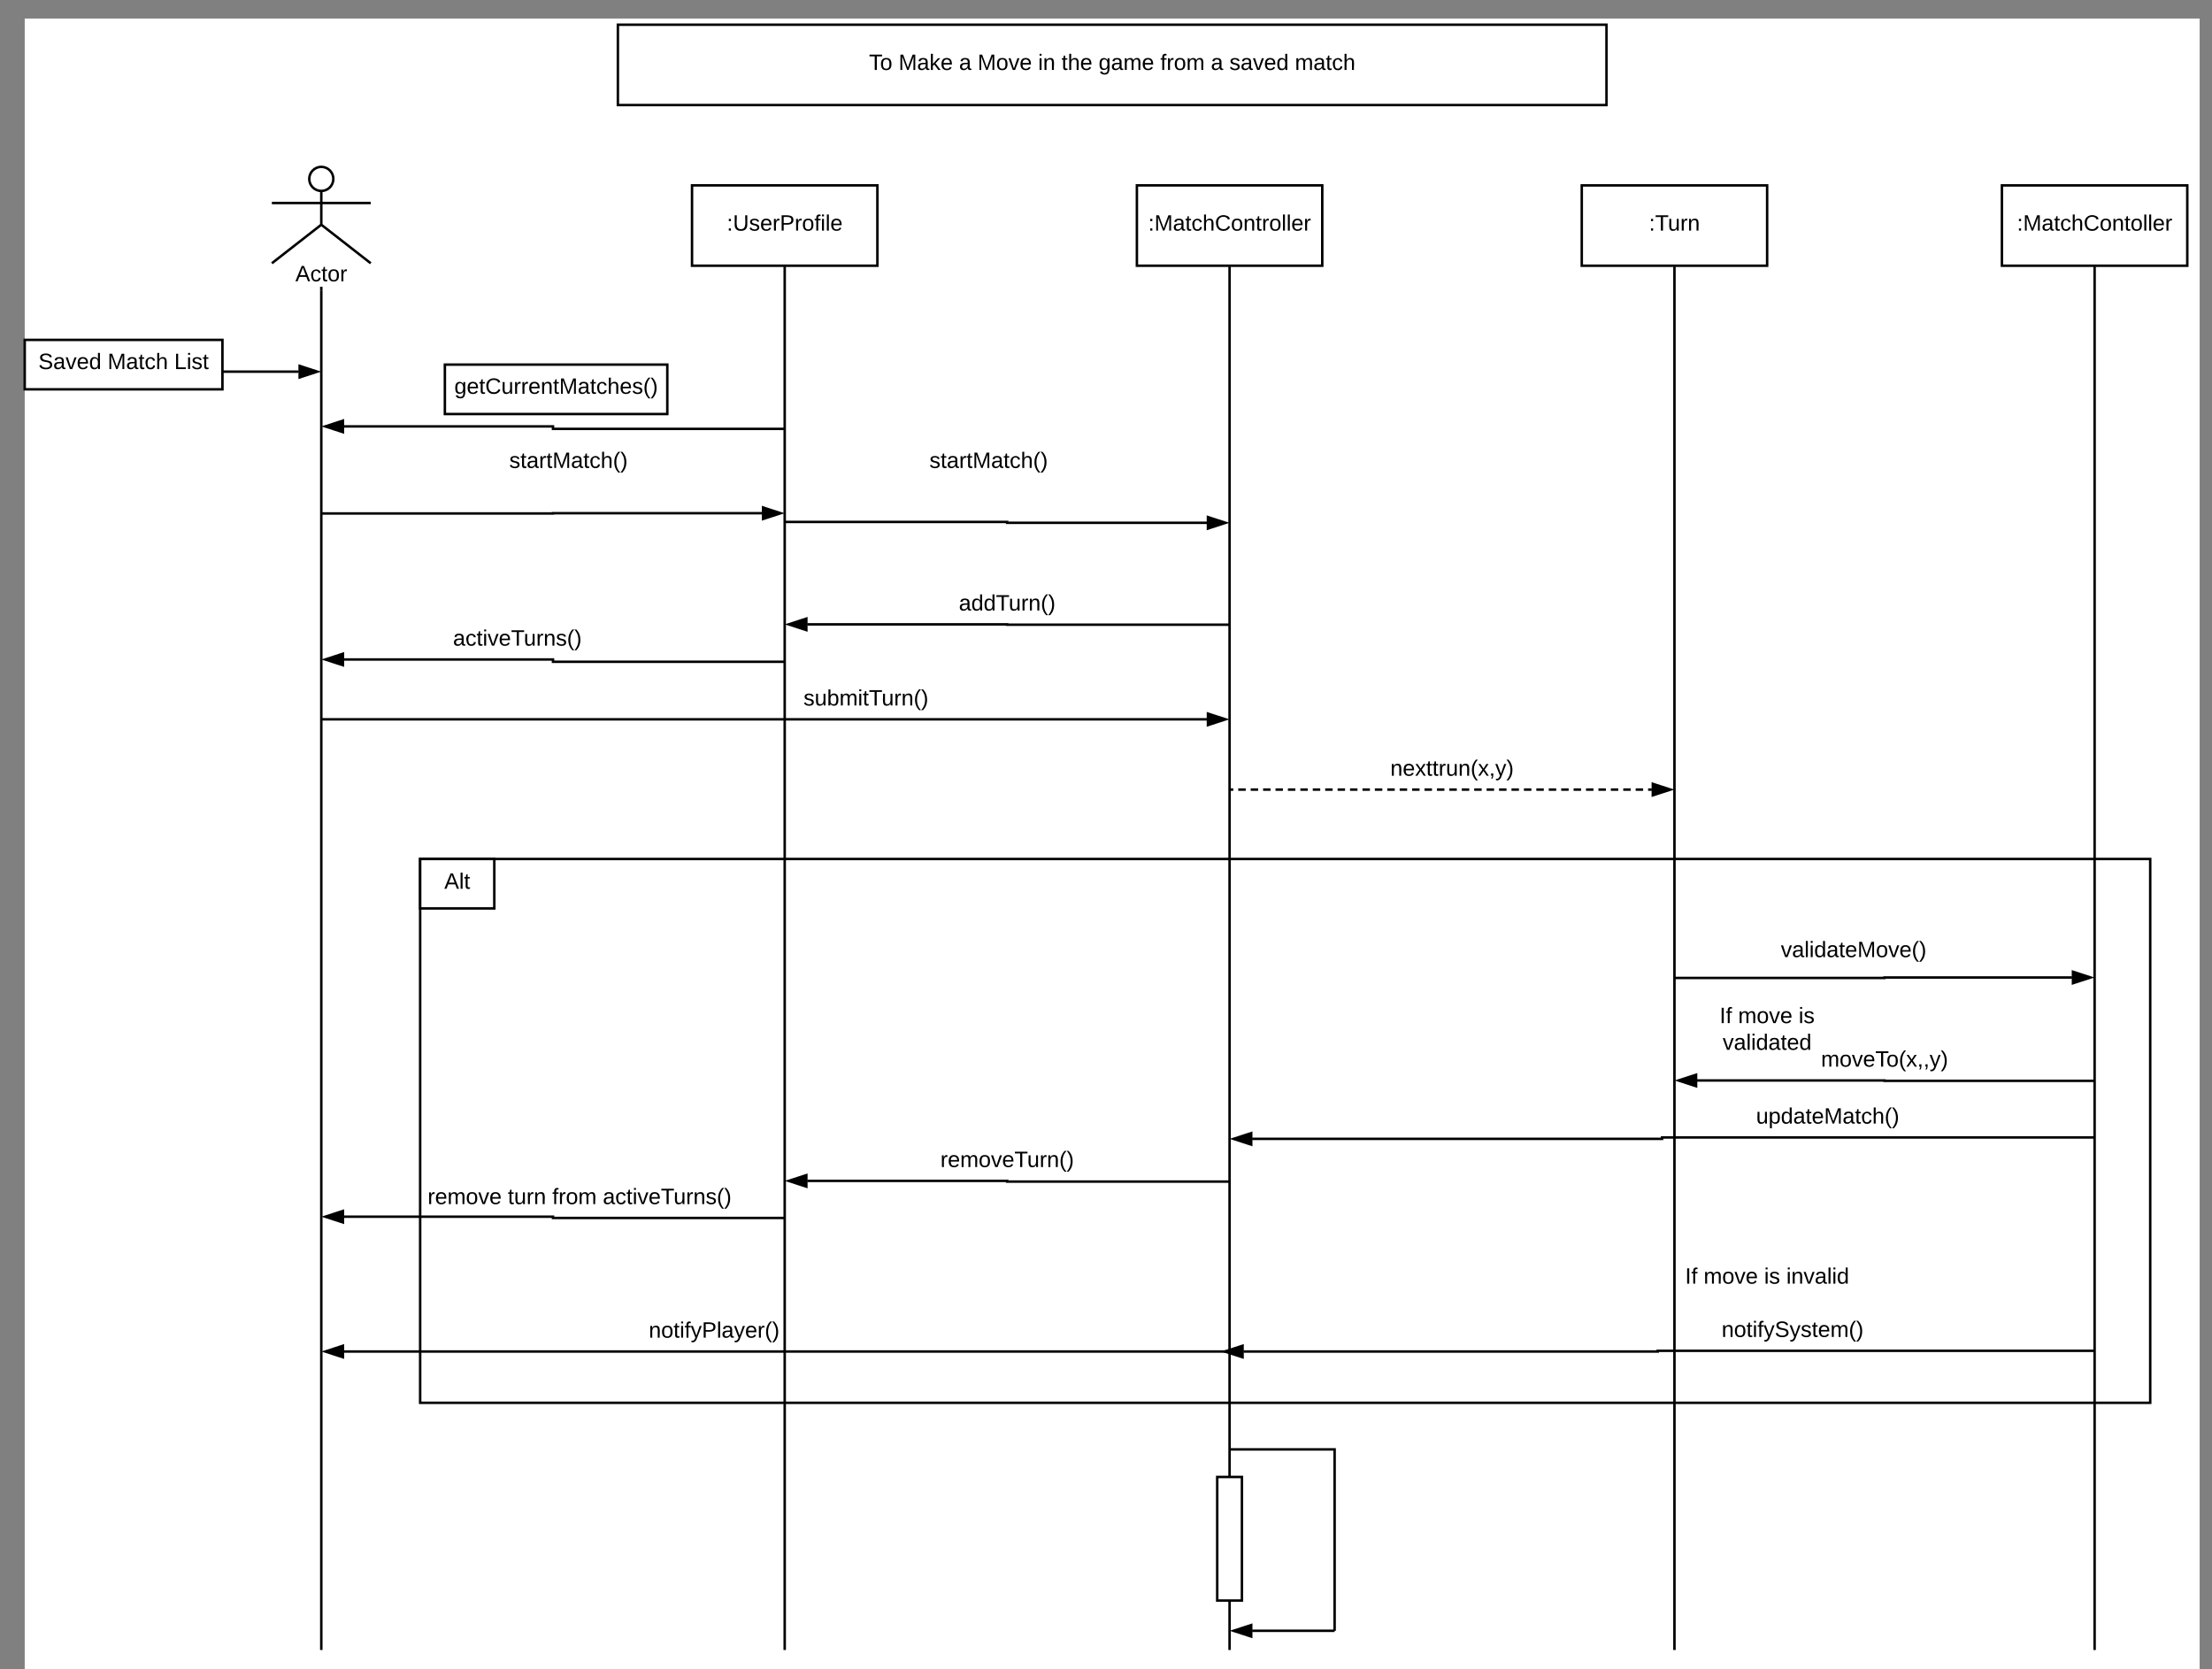 <svg xmlns="http://www.w3.org/2000/svg" xmlns:xlink="http://www.w3.org/1999/xlink" xmlns:lucid="lucid" width="1790" height="1350.46"><rect width="100%" height="100%" fill="#808080" stroke="none"/><g transform="translate(20 15)" lucid:page-tab-id="0_0"><path d="M0 0h1760v1360H0z" fill="#fff"/><path d="M320 680h1400v440H320z" stroke="#000" stroke-width="2" fill="#fff"/><path d="M660 330h240v60H660z" fill="none"/><use xlink:href="#a" transform="matrix(1,0,0,1,660,330) translate(72.1 33.6)"/><path d="M249.75 129.75c0 5.38-4.37 9.75-9.75 9.75s-9.75-4.37-9.75-9.75S234.62 120 240 120s9.75 4.37 9.75 9.75z" stroke="#000" stroke-width="2" fill="#fff"/><path d="M200 120h80v78h-80z" fill="none"/><path d="M240 139.5v27.3l40 31.2m-40-31.2L200 198m0-48.75h80" stroke="#000" stroke-width="2" fill="none"/><use xlink:href="#b" transform="matrix(1,0,0,1,120,198) translate(99.025 14.6)"/><path d="M540 135h150v65H540z" stroke="#000" stroke-width="2" fill="#fff"/><use xlink:href="#c" transform="matrix(1,0,0,1,545,140) translate(23.125 31.6)"/><path d="M900 135h150v65H900z" stroke="#000" stroke-width="2" fill="#fff"/><use xlink:href="#d" transform="matrix(1,0,0,1,905,140) translate(4.15 31.6)"/><path d="M1260 135h150v65h-150z" stroke="#000" stroke-width="2" fill="#fff"/><use xlink:href="#e" transform="matrix(1,0,0,1,1265,140) translate(49.375 31.6)"/><path d="M480 5h800v65H480z" stroke="#000" stroke-width="2" fill="#fff"/><use xlink:href="#f" transform="matrix(1,0,0,1,485,10) translate(198.2 31.6)"/><use xlink:href="#g" transform="matrix(1,0,0,1,485,10) translate(222.15 31.6)"/><use xlink:href="#h" transform="matrix(1,0,0,1,485,10) translate(271.1 31.6)"/><use xlink:href="#i" transform="matrix(1,0,0,1,485,10) translate(286.1 31.6)"/><use xlink:href="#j" transform="matrix(1,0,0,1,485,10) translate(335.05 31.6)"/><use xlink:href="#k" transform="matrix(1,0,0,1,485,10) translate(354 31.6)"/><use xlink:href="#l" transform="matrix(1,0,0,1,485,10) translate(384 31.6)"/><use xlink:href="#m" transform="matrix(1,0,0,1,485,10) translate(433.95 31.6)"/><use xlink:href="#h" transform="matrix(1,0,0,1,485,10) translate(474.85 31.6)"/><use xlink:href="#n" transform="matrix(1,0,0,1,485,10) translate(489.85 31.6)"/><use xlink:href="#o" transform="matrix(1,0,0,1,485,10) translate(542.85 31.6)"/><path d="M240 220v1100" stroke="#000" stroke-width="2" fill="none"/><path d="M241 220h-2v-3h2z"/><path d="M615 201v1119" stroke="#000" stroke-width="2" fill="none"/><path d="M616 201h-2v-1h2z"/><path d="M975 201v1119" stroke="#000" stroke-width="2" fill="none"/><path d="M976 201h-2v-1h2z"/><path d="M1335 201v1119" stroke="#000" stroke-width="2" fill="none"/><path d="M1336 201h-2v-1h2z"/><path d="M161 285.7h60.76" stroke="#000" stroke-width="2" fill="none"/><path d="M161 286.7h-1v-2h1z"/><path d="M236.76 285.7l-14.26 4.63v-9.27z" stroke="#000" stroke-width="2"/><path d="M0 260h160v40H0z" stroke="#000" stroke-width="2" fill="#fff"/><use xlink:href="#p" transform="matrix(1,0,0,1,5,265) translate(6.05 18.6)"/><use xlink:href="#q" transform="matrix(1,0,0,1,5,265) translate(62.05 18.6)"/><use xlink:href="#r" transform="matrix(1,0,0,1,5,265) translate(116 18.6)"/><path d="M1600 135h150v65h-150z" stroke="#000" stroke-width="2" fill="#fff"/><use xlink:href="#s" transform="matrix(1,0,0,1,1605,140) translate(7.125 31.6)"/><path d="M1675 201v1119" stroke="#000" stroke-width="2" fill="none"/><path d="M1676 201h-2v-1h2z"/><path d="M340 280h180v40H340z" stroke="#000" stroke-width="2" fill="#fff"/><use xlink:href="#t" transform="matrix(1,0,0,1,345,285) translate(2.65 18.6)"/><path d="M258.24 330H427.5v2H615" stroke="#000" stroke-width="2" fill="none"/><path d="M243.24 330l14.26-4.64v9.28z" stroke="#000" stroke-width="2"/><path d="M615 407.3h180v.7h161.76" stroke="#000" stroke-width="2" fill="none"/><path d="M971.76 408l-14.26 4.64v-9.27z" stroke="#000" stroke-width="2"/><path d="M240 400.44h187.5v-.2h169.26" stroke="#000" stroke-width="2" fill="none"/><path d="M611.76 400.25l-14.26 4.64v-9.28z" stroke="#000" stroke-width="2"/><path d="M320 330h240v60H320z" fill="none"/><use xlink:href="#a" transform="matrix(1,0,0,1,320,330) translate(72.1 33.6)"/><path d="M633.24 490.17H795v.27h180" stroke="#000" stroke-width="2" fill="none"/><path d="M618.24 490.17l14.26-4.64v9.27z" stroke="#000" stroke-width="2"/><use xlink:href="#u" transform="matrix(1,0,0,1,755.934,464.568) translate(0 14.4)"/><path d="M258.24 518.58H427.5v1.86H615" stroke="#000" stroke-width="2" fill="none"/><path d="M243.24 518.58l14.26-4.64v9.27z" stroke="#000" stroke-width="2"/><use xlink:href="#v" transform="matrix(1,0,0,1,346.593,492.976) translate(0 14.4)"/><path d="M240 567h716.76" stroke="#000" stroke-width="2" fill="none"/><path d="M971.76 567l-14.26 4.65v-9.27z" stroke="#000" stroke-width="2"/><use xlink:href="#w" transform="matrix(1,0,0,1,630.208,541.414) translate(0 14.4)"/><path d="M975 623.85h341.76" fill="none"/><path d="M975 623.85h3.02m4.02 0h6.03m4.02 0h6.02m4.02 0h6.03m4.02 0h6.02m4.02 0h6.03m4.03 0h6.03m4.02 0h6.03m4.02 0h6.03m4.02 0h6.03m4.02 0h6.03m4.03 0h6.03m4 0h6.04m4.02 0h6.03m4 0h6.04m4.02 0h6.03m4 0h6.05m4.02 0h6.03m4.02 0h6.03m4.02 0h6.03m4.02 0h6.03m4.02 0h6.04m4.03 0h6.03m4.02 0h6.03m4.03 0h6.03m4.02 0h6.03m4.03 0h6.03m4.03 0h6.02m4.02 0h6.03m4.02 0h6.02m4.02 0h6.03m4.02 0h6.02m4.02 0h6.04m4.02 0h6.03m4.02 0h3" stroke="#000" stroke-width="2" fill="none"/><path d="M1331.76 623.85l-14.26 4.63v-9.27z" stroke="#000" stroke-width="2"/><use xlink:href="#x" transform="matrix(1,0,0,1,1105.075,598.245) translate(0 14.4)"/><path d="M320 680h60v40h-60z" stroke="#000" stroke-width="2" fill="#fff"/><use xlink:href="#y" transform="matrix(1,0,0,1,325,685) translate(14.525 19.1)"/><path d="M1335 776.25h170v-.37h151.76" stroke="#000" stroke-width="2" fill="none"/><path d="M1671.76 775.88l-14.26 4.63v-9.26z" stroke="#000" stroke-width="2"/><path d="M1360 740h240v20h-240z" stroke="#000" stroke-opacity="0" stroke-width="2" fill="#fff" fill-opacity="0"/><use xlink:href="#z" transform="matrix(1,0,0,1,1365,745) translate(56.125 14.4)"/><path d="M1353.24 859.2H1505v.3h170" stroke="#000" stroke-width="2" fill="none"/><path d="M1338.24 859.2l14.26-4.63v9.27z" stroke="#000" stroke-width="2"/><use xlink:href="#A" transform="matrix(1,0,0,1,1453.608,833.605) translate(0 14.4)"/><path d="M1340 790h140v60h-140z" stroke="#000" stroke-opacity="0" stroke-width="2" fill="#fff" fill-opacity="0"/><use xlink:href="#B" transform="matrix(1,0,0,1,1345,795) translate(26.55 17.8)"/><use xlink:href="#C" transform="matrix(1,0,0,1,1345,795) translate(41.55 17.8)"/><use xlink:href="#D" transform="matrix(1,0,0,1,1345,795) translate(90.5 17.8)"/><use xlink:href="#E" transform="matrix(1,0,0,1,1345,795) translate(29.05 39.4)"/><path d="M993.24 906.44H1325v-1.14h350" stroke="#000" stroke-width="2" fill="none"/><path d="M978.24 906.44l14.26-4.63v9.28z" stroke="#000" stroke-width="2"/><use xlink:href="#F" transform="matrix(1,0,0,1,1401.059,879.697) translate(0 14.4)"/><path d="M258.24 1078.5H981.8" stroke="#000" stroke-width="2" fill="none"/><path d="M243.24 1078.5l14.26-4.65v9.28z" stroke="#000" stroke-width="2"/><use xlink:href="#G" transform="matrix(1,0,0,1,504.99,1052.89) translate(0 14.4)"/><path d="M633.24 940.44H795v.57h180" stroke="#000" stroke-width="2" fill="none"/><path d="M618.24 940.44l14.26-4.63v9.28z" stroke="#000" stroke-width="2"/><g><use xlink:href="#H" transform="matrix(1,0,0,1,740.989,914.846) translate(0 14.4)"/></g><path d="M258.24 969.42H427.5v1.02H615" stroke="#000" stroke-width="2" fill="none"/><path d="M243.24 969.42l14.26-4.63v9.26z" stroke="#000" stroke-width="2"/><g><use xlink:href="#I" transform="matrix(1,0,0,1,326.065,944.827) translate(0 14.4)"/><use xlink:href="#J" transform="matrix(1,0,0,1,326.065,944.827) translate(64.9 14.4)"/><use xlink:href="#m" transform="matrix(1,0,0,1,326.065,944.827) translate(100.85 14.4)"/><use xlink:href="#K" transform="matrix(1,0,0,1,326.065,944.827) translate(141.75 14.4)"/></g><path d="M986.22 1078.5h335.27v-.58H1675" stroke="#000" stroke-width="2" fill="none"/><path d="M971.22 1078.5l14.27-4.65v9.28z" stroke="#000" stroke-width="2"/><g><use xlink:href="#L" transform="matrix(1,0,0,1,1373.166,1052.316) translate(0 14.4)"/></g><path d="M1320 1000h180v40h-180z" stroke="#000" stroke-opacity="0" stroke-width="2" fill="#fff" fill-opacity="0"/><g><use xlink:href="#B" transform="matrix(1,0,0,1,1325,1005) translate(18.625 18.6)"/><use xlink:href="#C" transform="matrix(1,0,0,1,1325,1005) translate(33.625 18.6)"/><use xlink:href="#M" transform="matrix(1,0,0,1,1325,1005) translate(82.575 18.6)"/><use xlink:href="#N" transform="matrix(1,0,0,1,1325,1005) translate(100.525 18.6)"/></g><path d="M965 1180h20v100h-20z" stroke="#000" stroke-width="2" fill="#fff"/><path d="M993.24 1304.46H1060" stroke="#000" stroke-width="2" fill="none"/><path d="M978.24 1304.46l14.26-4.63v9.27z" stroke="#000" stroke-width="2"/><path d="M975 1157.7h85v146.76" stroke="#000" stroke-width="2" fill="none"/><defs><path d="M135-143c-3-34-86-38-87 0 15 53 115 12 119 90S17 21 10-45l28-5c4 36 97 45 98 0-10-56-113-15-118-90-4-57 82-63 122-42 12 7 21 19 24 35" id="O"/><path d="M59-47c-2 24 18 29 38 22v24C64 9 27 4 27-40v-127H5v-23h24l9-43h21v43h35v23H59v120" id="P"/><path d="M141-36C126-15 110 5 73 4 37 3 15-17 15-53c-1-64 63-63 125-63 3-35-9-54-41-54-24 1-41 7-42 31l-33-3c5-37 33-52 76-52 45 0 72 20 72 64v82c-1 20 7 32 28 27v20c-31 9-61-2-59-35zM48-53c0 20 12 33 32 33 41-3 63-29 60-74-43 2-92-5-92 41" id="Q"/><path d="M114-163C36-179 61-72 57 0H25l-1-190h30c1 12-1 29 2 39 6-27 23-49 58-41v29" id="R"/><path d="M240 0l2-218c-23 76-54 145-80 218h-23L58-218 59 0H30v-248h44l77 211c21-75 51-140 76-211h43V0h-30" id="S"/><path d="M96-169c-40 0-48 33-48 73s9 75 48 75c24 0 41-14 43-38l32 2c-6 37-31 61-74 61-59 0-76-41-82-99-10-93 101-131 147-64 4 7 5 14 7 22l-32 3c-4-21-16-35-41-35" id="T"/><path d="M106-169C34-169 62-67 57 0H25v-261h32l-1 103c12-21 28-36 61-36 89 0 53 116 60 194h-32v-121c2-32-8-49-39-48" id="U"/><path d="M87 75C49 33 22-17 22-94c0-76 28-126 65-167h31c-38 41-64 92-64 168S80 34 118 75H87" id="V"/><path d="M33-261c38 41 65 92 65 168S71 34 33 75H2C39 34 66-17 66-93S39-220 2-261h31" id="W"/><g id="a"><use transform="matrix(0.05,0,0,0.05,0,0)" xlink:href="#O"/><use transform="matrix(0.05,0,0,0.05,9,0)" xlink:href="#P"/><use transform="matrix(0.05,0,0,0.05,14,0)" xlink:href="#Q"/><use transform="matrix(0.05,0,0,0.05,24,0)" xlink:href="#R"/><use transform="matrix(0.05,0,0,0.05,29.95,0)" xlink:href="#P"/><use transform="matrix(0.05,0,0,0.05,34.95,0)" xlink:href="#S"/><use transform="matrix(0.05,0,0,0.05,49.9,0)" xlink:href="#Q"/><use transform="matrix(0.05,0,0,0.05,59.9,0)" xlink:href="#P"/><use transform="matrix(0.05,0,0,0.05,64.9,0)" xlink:href="#T"/><use transform="matrix(0.05,0,0,0.05,73.9,0)" xlink:href="#U"/><use transform="matrix(0.05,0,0,0.05,83.9,0)" xlink:href="#V"/><use transform="matrix(0.05,0,0,0.05,89.85,0)" xlink:href="#W"/></g><path d="M205 0l-28-72H64L36 0H1l101-248h38L239 0h-34zm-38-99l-47-123c-12 45-31 82-46 123h93" id="X"/><path d="M100-194c62-1 85 37 85 99 1 63-27 99-86 99S16-35 15-95c0-66 28-99 85-99zM99-20c44 1 53-31 53-75 0-43-8-75-51-75s-53 32-53 75 10 74 51 75" id="Y"/><g id="b"><use transform="matrix(0.05,0,0,0.05,0,0)" xlink:href="#X"/><use transform="matrix(0.05,0,0,0.05,12,0)" xlink:href="#T"/><use transform="matrix(0.05,0,0,0.05,21,0)" xlink:href="#P"/><use transform="matrix(0.05,0,0,0.05,26,0)" xlink:href="#Y"/><use transform="matrix(0.05,0,0,0.05,36,0)" xlink:href="#R"/></g><path d="M33-154v-36h34v36H33zM33 0v-36h34V0H33" id="Z"/><path d="M232-93c-1 65-40 97-104 97C67 4 28-28 28-90v-158h33c8 89-33 224 67 224 102 0 64-133 71-224h33v155" id="aa"/><path d="M100-194c63 0 86 42 84 106H49c0 40 14 67 53 68 26 1 43-12 49-29l28 8c-11 28-37 45-77 45C44 4 14-33 15-96c1-61 26-98 85-98zm52 81c6-60-76-77-97-28-3 7-6 17-6 28h103" id="ab"/><path d="M30-248c87 1 191-15 191 75 0 78-77 80-158 76V0H30v-248zm33 125c57 0 124 11 124-50 0-59-68-47-124-48v98" id="ac"/><path d="M101-234c-31-9-42 10-38 44h38v23H63V0H32v-167H5v-23h27c-7-52 17-82 69-68v24" id="ad"/><path d="M24-231v-30h32v30H24zM24 0v-190h32V0H24" id="ae"/><path d="M24 0v-261h32V0H24" id="af"/><g id="c"><use transform="matrix(0.05,0,0,0.05,0,0)" xlink:href="#Z"/><use transform="matrix(0.05,0,0,0.05,5,0)" xlink:href="#aa"/><use transform="matrix(0.05,0,0,0.05,17.95,0)" xlink:href="#O"/><use transform="matrix(0.05,0,0,0.05,26.95,0)" xlink:href="#ab"/><use transform="matrix(0.05,0,0,0.05,36.95,0)" xlink:href="#R"/><use transform="matrix(0.05,0,0,0.05,42.9,0)" xlink:href="#ac"/><use transform="matrix(0.05,0,0,0.05,54.9,0)" xlink:href="#R"/><use transform="matrix(0.05,0,0,0.05,60.85,0)" xlink:href="#Y"/><use transform="matrix(0.05,0,0,0.05,70.85,0)" xlink:href="#ad"/><use transform="matrix(0.05,0,0,0.05,75.85,0)" xlink:href="#ae"/><use transform="matrix(0.05,0,0,0.05,79.8,0)" xlink:href="#af"/><use transform="matrix(0.05,0,0,0.05,83.75,0)" xlink:href="#ab"/></g><path d="M212-179c-10-28-35-45-73-45-59 0-87 40-87 99 0 60 29 101 89 101 43 0 62-24 78-52l27 14C228-24 195 4 139 4 59 4 22-46 18-125c-6-104 99-153 187-111 19 9 31 26 39 46" id="ag"/><path d="M117-194c89-4 53 116 60 194h-32v-121c0-31-8-49-39-48C34-167 62-67 57 0H25l-1-190h30c1 10-1 24 2 32 11-22 29-35 61-36" id="ah"/><g id="d"><use transform="matrix(0.05,0,0,0.05,0,0)" xlink:href="#Z"/><use transform="matrix(0.05,0,0,0.05,5,0)" xlink:href="#S"/><use transform="matrix(0.05,0,0,0.05,19.95,0)" xlink:href="#Q"/><use transform="matrix(0.05,0,0,0.05,29.95,0)" xlink:href="#P"/><use transform="matrix(0.05,0,0,0.05,34.95,0)" xlink:href="#T"/><use transform="matrix(0.05,0,0,0.05,43.95,0)" xlink:href="#U"/><use transform="matrix(0.05,0,0,0.05,53.95,0)" xlink:href="#ag"/><use transform="matrix(0.05,0,0,0.05,66.9,0)" xlink:href="#Y"/><use transform="matrix(0.05,0,0,0.05,76.9,0)" xlink:href="#ah"/><use transform="matrix(0.05,0,0,0.05,86.9,0)" xlink:href="#P"/><use transform="matrix(0.05,0,0,0.05,91.9,0)" xlink:href="#R"/><use transform="matrix(0.05,0,0,0.05,97.85,0)" xlink:href="#Y"/><use transform="matrix(0.05,0,0,0.05,107.85,0)" xlink:href="#af"/><use transform="matrix(0.05,0,0,0.05,111.8,0)" xlink:href="#af"/><use transform="matrix(0.05,0,0,0.05,115.75,0)" xlink:href="#ab"/><use transform="matrix(0.05,0,0,0.05,125.75,0)" xlink:href="#R"/></g><path d="M127-220V0H93v-220H8v-28h204v28h-85" id="ai"/><path d="M84 4C-5 8 30-112 23-190h32v120c0 31 7 50 39 49 72-2 45-101 50-169h31l1 190h-30c-1-10 1-25-2-33-11 22-28 36-60 37" id="aj"/><g id="e"><use transform="matrix(0.05,0,0,0.05,0,0)" xlink:href="#Z"/><use transform="matrix(0.05,0,0,0.05,5,0)" xlink:href="#ai"/><use transform="matrix(0.05,0,0,0.05,15.3,0)" xlink:href="#aj"/><use transform="matrix(0.05,0,0,0.05,25.3,0)" xlink:href="#R"/><use transform="matrix(0.05,0,0,0.05,31.25,0)" xlink:href="#ah"/></g><g id="f"><use transform="matrix(0.05,0,0,0.05,0,0)" xlink:href="#ai"/><use transform="matrix(0.05,0,0,0.05,8.95,0)" xlink:href="#Y"/></g><path d="M143 0L79-87 56-68V0H24v-261h32v163l83-92h37l-77 82L181 0h-38" id="ak"/><g id="g"><use transform="matrix(0.05,0,0,0.05,0,0)" xlink:href="#S"/><use transform="matrix(0.05,0,0,0.05,14.95,0)" xlink:href="#Q"/><use transform="matrix(0.05,0,0,0.05,24.95,0)" xlink:href="#ak"/><use transform="matrix(0.05,0,0,0.05,33.95,0)" xlink:href="#ab"/></g><use transform="matrix(0.05,0,0,0.05,0,0)" xlink:href="#Q" id="h"/><path d="M108 0H70L1-190h34L89-25l56-165h34" id="al"/><g id="i"><use transform="matrix(0.05,0,0,0.05,0,0)" xlink:href="#S"/><use transform="matrix(0.05,0,0,0.05,14.95,0)" xlink:href="#Y"/><use transform="matrix(0.05,0,0,0.05,24.95,0)" xlink:href="#al"/><use transform="matrix(0.05,0,0,0.05,33.95,0)" xlink:href="#ab"/></g><g id="j"><use transform="matrix(0.05,0,0,0.05,0,0)" xlink:href="#ae"/><use transform="matrix(0.05,0,0,0.05,3.95,0)" xlink:href="#ah"/></g><g id="k"><use transform="matrix(0.05,0,0,0.05,0,0)" xlink:href="#P"/><use transform="matrix(0.05,0,0,0.05,5,0)" xlink:href="#U"/><use transform="matrix(0.05,0,0,0.05,15,0)" xlink:href="#ab"/></g><path d="M177-190C167-65 218 103 67 71c-23-6-38-20-44-43l32-5c15 47 100 32 89-28v-30C133-14 115 1 83 1 29 1 15-40 15-95c0-56 16-97 71-98 29-1 48 16 59 35 1-10 0-23 2-32h30zM94-22c36 0 50-32 50-73 0-42-14-75-50-75-39 0-46 34-46 75s6 73 46 73" id="am"/><path d="M210-169c-67 3-38 105-44 169h-31v-121c0-29-5-50-35-48C34-165 62-65 56 0H25l-1-190h30c1 10-1 24 2 32 10-44 99-50 107 0 11-21 27-35 58-36 85-2 47 119 55 194h-31v-121c0-29-5-49-35-48" id="an"/><g id="l"><use transform="matrix(0.05,0,0,0.05,0,0)" xlink:href="#am"/><use transform="matrix(0.05,0,0,0.05,10,0)" xlink:href="#Q"/><use transform="matrix(0.05,0,0,0.05,20,0)" xlink:href="#an"/><use transform="matrix(0.05,0,0,0.05,34.95,0)" xlink:href="#ab"/></g><g id="m"><use transform="matrix(0.05,0,0,0.05,0,0)" xlink:href="#ad"/><use transform="matrix(0.05,0,0,0.05,5,0)" xlink:href="#R"/><use transform="matrix(0.05,0,0,0.05,10.95,0)" xlink:href="#Y"/><use transform="matrix(0.05,0,0,0.05,20.95,0)" xlink:href="#an"/></g><path d="M85-194c31 0 48 13 60 33l-1-100h32l1 261h-30c-2-10 0-23-3-31C134-8 116 4 85 4 32 4 16-35 15-94c0-66 23-100 70-100zm9 24c-40 0-46 34-46 75 0 40 6 74 45 74 42 0 51-32 51-76 0-42-9-74-50-73" id="ao"/><g id="n"><use transform="matrix(0.05,0,0,0.05,0,0)" xlink:href="#O"/><use transform="matrix(0.05,0,0,0.05,9,0)" xlink:href="#Q"/><use transform="matrix(0.05,0,0,0.05,19,0)" xlink:href="#al"/><use transform="matrix(0.05,0,0,0.05,28,0)" xlink:href="#ab"/><use transform="matrix(0.05,0,0,0.05,38,0)" xlink:href="#ao"/></g><g id="o"><use transform="matrix(0.05,0,0,0.05,0,0)" xlink:href="#an"/><use transform="matrix(0.05,0,0,0.05,14.95,0)" xlink:href="#Q"/><use transform="matrix(0.05,0,0,0.05,24.95,0)" xlink:href="#P"/><use transform="matrix(0.05,0,0,0.05,29.95,0)" xlink:href="#T"/><use transform="matrix(0.05,0,0,0.05,38.95,0)" xlink:href="#U"/></g><path d="M185-189c-5-48-123-54-124 2 14 75 158 14 163 119 3 78-121 87-175 55-17-10-28-26-33-46l33-7c5 56 141 63 141-1 0-78-155-14-162-118-5-82 145-84 179-34 5 7 8 16 11 25" id="ap"/><g id="p"><use transform="matrix(0.05,0,0,0.05,0,0)" xlink:href="#ap"/><use transform="matrix(0.05,0,0,0.05,12,0)" xlink:href="#Q"/><use transform="matrix(0.05,0,0,0.05,22,0)" xlink:href="#al"/><use transform="matrix(0.05,0,0,0.05,31,0)" xlink:href="#ab"/><use transform="matrix(0.05,0,0,0.05,41,0)" xlink:href="#ao"/></g><g id="q"><use transform="matrix(0.05,0,0,0.05,0,0)" xlink:href="#S"/><use transform="matrix(0.05,0,0,0.05,14.95,0)" xlink:href="#Q"/><use transform="matrix(0.05,0,0,0.05,24.95,0)" xlink:href="#P"/><use transform="matrix(0.05,0,0,0.05,29.95,0)" xlink:href="#T"/><use transform="matrix(0.05,0,0,0.05,38.95,0)" xlink:href="#U"/></g><path d="M30 0v-248h33v221h125V0H30" id="aq"/><g id="r"><use transform="matrix(0.05,0,0,0.05,0,0)" xlink:href="#aq"/><use transform="matrix(0.05,0,0,0.05,10,0)" xlink:href="#ae"/><use transform="matrix(0.05,0,0,0.05,13.95,0)" xlink:href="#O"/><use transform="matrix(0.05,0,0,0.05,22.95,0)" xlink:href="#P"/></g><g id="s"><use transform="matrix(0.05,0,0,0.05,0,0)" xlink:href="#Z"/><use transform="matrix(0.05,0,0,0.05,5,0)" xlink:href="#S"/><use transform="matrix(0.05,0,0,0.05,19.95,0)" xlink:href="#Q"/><use transform="matrix(0.05,0,0,0.05,29.95,0)" xlink:href="#P"/><use transform="matrix(0.05,0,0,0.05,34.95,0)" xlink:href="#T"/><use transform="matrix(0.05,0,0,0.05,43.95,0)" xlink:href="#U"/><use transform="matrix(0.05,0,0,0.05,53.95,0)" xlink:href="#ag"/><use transform="matrix(0.05,0,0,0.05,66.9,0)" xlink:href="#Y"/><use transform="matrix(0.05,0,0,0.05,76.9,0)" xlink:href="#ah"/><use transform="matrix(0.05,0,0,0.05,86.9,0)" xlink:href="#P"/><use transform="matrix(0.05,0,0,0.05,91.9,0)" xlink:href="#Y"/><use transform="matrix(0.05,0,0,0.05,101.9,0)" xlink:href="#af"/><use transform="matrix(0.05,0,0,0.05,105.85,0)" xlink:href="#af"/><use transform="matrix(0.05,0,0,0.05,109.8,0)" xlink:href="#ab"/><use transform="matrix(0.05,0,0,0.05,119.8,0)" xlink:href="#R"/></g><g id="t"><use transform="matrix(0.05,0,0,0.05,0,0)" xlink:href="#am"/><use transform="matrix(0.05,0,0,0.05,10,0)" xlink:href="#ab"/><use transform="matrix(0.05,0,0,0.05,20,0)" xlink:href="#P"/><use transform="matrix(0.05,0,0,0.05,25,0)" xlink:href="#ag"/><use transform="matrix(0.05,0,0,0.05,37.95,0)" xlink:href="#aj"/><use transform="matrix(0.05,0,0,0.05,47.95,0)" xlink:href="#R"/><use transform="matrix(0.05,0,0,0.05,53.9,0)" xlink:href="#R"/><use transform="matrix(0.05,0,0,0.05,59.85,0)" xlink:href="#ab"/><use transform="matrix(0.05,0,0,0.05,69.85,0)" xlink:href="#ah"/><use transform="matrix(0.05,0,0,0.05,79.85,0)" xlink:href="#P"/><use transform="matrix(0.05,0,0,0.05,84.85,0)" xlink:href="#S"/><use transform="matrix(0.05,0,0,0.05,99.8,0)" xlink:href="#Q"/><use transform="matrix(0.05,0,0,0.05,109.8,0)" xlink:href="#P"/><use transform="matrix(0.05,0,0,0.05,114.8,0)" xlink:href="#T"/><use transform="matrix(0.05,0,0,0.05,123.8,0)" xlink:href="#U"/><use transform="matrix(0.05,0,0,0.05,133.8,0)" xlink:href="#ab"/><use transform="matrix(0.05,0,0,0.05,143.8,0)" xlink:href="#O"/><use transform="matrix(0.05,0,0,0.05,152.8,0)" xlink:href="#V"/><use transform="matrix(0.05,0,0,0.05,158.75,0)" xlink:href="#W"/></g><g id="u"><use transform="matrix(0.05,0,0,0.05,0,0)" xlink:href="#Q"/><use transform="matrix(0.05,0,0,0.05,10,0)" xlink:href="#ao"/><use transform="matrix(0.05,0,0,0.05,20,0)" xlink:href="#ao"/><use transform="matrix(0.05,0,0,0.05,30,0)" xlink:href="#ai"/><use transform="matrix(0.05,0,0,0.05,40.3,0)" xlink:href="#aj"/><use transform="matrix(0.05,0,0,0.05,50.3,0)" xlink:href="#R"/><use transform="matrix(0.05,0,0,0.05,56.25,0)" xlink:href="#ah"/><use transform="matrix(0.05,0,0,0.05,66.25,0)" xlink:href="#V"/><use transform="matrix(0.05,0,0,0.05,72.2,0)" xlink:href="#W"/></g><g id="v"><use transform="matrix(0.05,0,0,0.05,0,0)" xlink:href="#Q"/><use transform="matrix(0.05,0,0,0.05,10,0)" xlink:href="#T"/><use transform="matrix(0.05,0,0,0.05,19,0)" xlink:href="#P"/><use transform="matrix(0.05,0,0,0.05,24,0)" xlink:href="#ae"/><use transform="matrix(0.05,0,0,0.05,27.95,0)" xlink:href="#al"/><use transform="matrix(0.05,0,0,0.05,36.95,0)" xlink:href="#ab"/><use transform="matrix(0.05,0,0,0.05,46.95,0)" xlink:href="#ai"/><use transform="matrix(0.05,0,0,0.05,57.25,0)" xlink:href="#aj"/><use transform="matrix(0.05,0,0,0.05,67.25,0)" xlink:href="#R"/><use transform="matrix(0.05,0,0,0.05,73.2,0)" xlink:href="#ah"/><use transform="matrix(0.05,0,0,0.05,83.2,0)" xlink:href="#O"/><use transform="matrix(0.05,0,0,0.05,92.2,0)" xlink:href="#V"/><use transform="matrix(0.05,0,0,0.05,98.15,0)" xlink:href="#W"/></g><path d="M115-194c53 0 69 39 70 98 0 66-23 100-70 100C84 3 66-7 56-30L54 0H23l1-261h32v101c10-23 28-34 59-34zm-8 174c40 0 45-34 45-75 0-40-5-75-45-74-42 0-51 32-51 76 0 43 10 73 51 73" id="ar"/><g id="w"><use transform="matrix(0.05,0,0,0.05,0,0)" xlink:href="#O"/><use transform="matrix(0.05,0,0,0.05,9,0)" xlink:href="#aj"/><use transform="matrix(0.05,0,0,0.05,19,0)" xlink:href="#ar"/><use transform="matrix(0.05,0,0,0.05,29,0)" xlink:href="#an"/><use transform="matrix(0.05,0,0,0.05,43.95,0)" xlink:href="#ae"/><use transform="matrix(0.05,0,0,0.05,47.9,0)" xlink:href="#P"/><use transform="matrix(0.05,0,0,0.05,52.9,0)" xlink:href="#ai"/><use transform="matrix(0.05,0,0,0.05,63.2,0)" xlink:href="#aj"/><use transform="matrix(0.05,0,0,0.05,73.2,0)" xlink:href="#R"/><use transform="matrix(0.05,0,0,0.05,79.15,0)" xlink:href="#ah"/><use transform="matrix(0.05,0,0,0.05,89.15,0)" xlink:href="#V"/><use transform="matrix(0.05,0,0,0.05,95.1,0)" xlink:href="#W"/></g><path d="M141 0L90-78 38 0H4l68-98-65-92h35l48 74 47-74h35l-64 92 68 98h-35" id="as"/><path d="M68-38c1 34 0 65-14 84H32c9-13 17-26 17-46H33v-38h35" id="at"/><path d="M179-190L93 31C79 59 56 82 12 73V49c39 6 53-20 64-50L1-190h34L92-34l54-156h33" id="au"/><g id="x"><use transform="matrix(0.05,0,0,0.05,0,0)" xlink:href="#ah"/><use transform="matrix(0.05,0,0,0.05,10,0)" xlink:href="#ab"/><use transform="matrix(0.05,0,0,0.05,20,0)" xlink:href="#as"/><use transform="matrix(0.05,0,0,0.05,29,0)" xlink:href="#P"/><use transform="matrix(0.05,0,0,0.05,34,0)" xlink:href="#P"/><use transform="matrix(0.05,0,0,0.05,39,0)" xlink:href="#R"/><use transform="matrix(0.05,0,0,0.05,44.95,0)" xlink:href="#aj"/><use transform="matrix(0.05,0,0,0.05,54.95,0)" xlink:href="#ah"/><use transform="matrix(0.05,0,0,0.05,64.95,0)" xlink:href="#V"/><use transform="matrix(0.05,0,0,0.05,70.9,0)" xlink:href="#as"/><use transform="matrix(0.05,0,0,0.05,79.9,0)" xlink:href="#at"/><use transform="matrix(0.05,0,0,0.05,84.9,0)" xlink:href="#au"/><use transform="matrix(0.05,0,0,0.05,93.9,0)" xlink:href="#W"/></g><g id="y"><use transform="matrix(0.05,0,0,0.05,0,0)" xlink:href="#X"/><use transform="matrix(0.05,0,0,0.05,12,0)" xlink:href="#af"/><use transform="matrix(0.05,0,0,0.05,15.95,0)" xlink:href="#P"/></g><g id="z"><use transform="matrix(0.05,0,0,0.05,0,0)" xlink:href="#al"/><use transform="matrix(0.05,0,0,0.05,9,0)" xlink:href="#Q"/><use transform="matrix(0.05,0,0,0.05,19,0)" xlink:href="#af"/><use transform="matrix(0.05,0,0,0.05,22.95,0)" xlink:href="#ae"/><use transform="matrix(0.05,0,0,0.05,26.9,0)" xlink:href="#ao"/><use transform="matrix(0.05,0,0,0.05,36.9,0)" xlink:href="#Q"/><use transform="matrix(0.05,0,0,0.05,46.9,0)" xlink:href="#P"/><use transform="matrix(0.05,0,0,0.05,51.9,0)" xlink:href="#ab"/><use transform="matrix(0.05,0,0,0.05,61.9,0)" xlink:href="#S"/><use transform="matrix(0.05,0,0,0.05,76.85,0)" xlink:href="#Y"/><use transform="matrix(0.05,0,0,0.05,86.85,0)" xlink:href="#al"/><use transform="matrix(0.05,0,0,0.05,95.85,0)" xlink:href="#ab"/><use transform="matrix(0.05,0,0,0.05,105.85,0)" xlink:href="#V"/><use transform="matrix(0.05,0,0,0.05,111.8,0)" xlink:href="#W"/></g><g id="A"><use transform="matrix(0.05,0,0,0.05,0,0)" xlink:href="#an"/><use transform="matrix(0.05,0,0,0.05,14.95,0)" xlink:href="#Y"/><use transform="matrix(0.05,0,0,0.05,24.95,0)" xlink:href="#al"/><use transform="matrix(0.05,0,0,0.05,33.95,0)" xlink:href="#ab"/><use transform="matrix(0.05,0,0,0.05,43.95,0)" xlink:href="#ai"/><use transform="matrix(0.05,0,0,0.05,52.9,0)" xlink:href="#Y"/><use transform="matrix(0.05,0,0,0.05,62.9,0)" xlink:href="#V"/><use transform="matrix(0.05,0,0,0.05,68.85,0)" xlink:href="#as"/><use transform="matrix(0.05,0,0,0.05,77.85,0)" xlink:href="#at"/><use transform="matrix(0.05,0,0,0.05,82.85,0)" xlink:href="#at"/><use transform="matrix(0.05,0,0,0.05,87.85,0)" xlink:href="#au"/><use transform="matrix(0.05,0,0,0.05,96.85,0)" xlink:href="#W"/></g><path d="M33 0v-248h34V0H33" id="av"/><g id="B"><use transform="matrix(0.05,0,0,0.05,0,0)" xlink:href="#av"/><use transform="matrix(0.05,0,0,0.05,5,0)" xlink:href="#ad"/></g><g id="C"><use transform="matrix(0.05,0,0,0.05,0,0)" xlink:href="#an"/><use transform="matrix(0.05,0,0,0.05,14.95,0)" xlink:href="#Y"/><use transform="matrix(0.05,0,0,0.05,24.95,0)" xlink:href="#al"/><use transform="matrix(0.05,0,0,0.05,33.95,0)" xlink:href="#ab"/></g><g id="D"><use transform="matrix(0.05,0,0,0.05,0,0)" xlink:href="#ae"/><use transform="matrix(0.05,0,0,0.05,3.95,0)" xlink:href="#O"/></g><g id="E"><use transform="matrix(0.05,0,0,0.05,0,0)" xlink:href="#al"/><use transform="matrix(0.05,0,0,0.05,9,0)" xlink:href="#Q"/><use transform="matrix(0.05,0,0,0.05,19,0)" xlink:href="#af"/><use transform="matrix(0.05,0,0,0.05,22.95,0)" xlink:href="#ae"/><use transform="matrix(0.05,0,0,0.05,26.9,0)" xlink:href="#ao"/><use transform="matrix(0.05,0,0,0.05,36.9,0)" xlink:href="#Q"/><use transform="matrix(0.05,0,0,0.05,46.9,0)" xlink:href="#P"/><use transform="matrix(0.05,0,0,0.05,51.9,0)" xlink:href="#ab"/><use transform="matrix(0.05,0,0,0.05,61.9,0)" xlink:href="#ao"/></g><path d="M115-194c55 1 70 41 70 98S169 2 115 4C84 4 66-9 55-30l1 105H24l-1-265h31l2 30c10-21 28-34 59-34zm-8 174c40 0 45-34 45-75s-6-73-45-74c-42 0-51 32-51 76 0 43 10 73 51 73" id="aw"/><g id="F"><use transform="matrix(0.05,0,0,0.05,0,0)" xlink:href="#aj"/><use transform="matrix(0.05,0,0,0.05,10,0)" xlink:href="#aw"/><use transform="matrix(0.05,0,0,0.05,20,0)" xlink:href="#ao"/><use transform="matrix(0.05,0,0,0.05,30,0)" xlink:href="#Q"/><use transform="matrix(0.05,0,0,0.05,40,0)" xlink:href="#P"/><use transform="matrix(0.05,0,0,0.05,45,0)" xlink:href="#ab"/><use transform="matrix(0.05,0,0,0.05,55,0)" xlink:href="#S"/><use transform="matrix(0.05,0,0,0.05,69.95,0)" xlink:href="#Q"/><use transform="matrix(0.05,0,0,0.05,79.95,0)" xlink:href="#P"/><use transform="matrix(0.05,0,0,0.05,84.95,0)" xlink:href="#T"/><use transform="matrix(0.05,0,0,0.05,93.95,0)" xlink:href="#U"/><use transform="matrix(0.05,0,0,0.05,103.95,0)" xlink:href="#V"/><use transform="matrix(0.05,0,0,0.05,109.9,0)" xlink:href="#W"/></g><g id="G"><use transform="matrix(0.05,0,0,0.05,0,0)" xlink:href="#ah"/><use transform="matrix(0.05,0,0,0.05,10,0)" xlink:href="#Y"/><use transform="matrix(0.05,0,0,0.05,20,0)" xlink:href="#P"/><use transform="matrix(0.05,0,0,0.05,25,0)" xlink:href="#ae"/><use transform="matrix(0.05,0,0,0.05,28.95,0)" xlink:href="#ad"/><use transform="matrix(0.05,0,0,0.05,33.95,0)" xlink:href="#au"/><use transform="matrix(0.05,0,0,0.05,42.95,0)" xlink:href="#ac"/><use transform="matrix(0.05,0,0,0.05,54.95,0)" xlink:href="#af"/><use transform="matrix(0.05,0,0,0.05,58.9,0)" xlink:href="#Q"/><use transform="matrix(0.05,0,0,0.05,68.9,0)" xlink:href="#au"/><use transform="matrix(0.05,0,0,0.05,77.9,0)" xlink:href="#ab"/><use transform="matrix(0.05,0,0,0.05,87.9,0)" xlink:href="#R"/><use transform="matrix(0.05,0,0,0.05,93.85,0)" xlink:href="#V"/><use transform="matrix(0.05,0,0,0.05,99.8,0)" xlink:href="#W"/></g><g id="H"><use transform="matrix(0.05,0,0,0.05,0,0)" xlink:href="#R"/><use transform="matrix(0.05,0,0,0.05,5.95,0)" xlink:href="#ab"/><use transform="matrix(0.05,0,0,0.05,15.95,0)" xlink:href="#an"/><use transform="matrix(0.05,0,0,0.05,30.9,0)" xlink:href="#Y"/><use transform="matrix(0.05,0,0,0.05,40.9,0)" xlink:href="#al"/><use transform="matrix(0.05,0,0,0.05,49.9,0)" xlink:href="#ab"/><use transform="matrix(0.05,0,0,0.05,59.9,0)" xlink:href="#ai"/><use transform="matrix(0.05,0,0,0.05,70.2,0)" xlink:href="#aj"/><use transform="matrix(0.05,0,0,0.05,80.2,0)" xlink:href="#R"/><use transform="matrix(0.05,0,0,0.05,86.15,0)" xlink:href="#ah"/><use transform="matrix(0.05,0,0,0.05,96.15,0)" xlink:href="#V"/><use transform="matrix(0.05,0,0,0.05,102.1,0)" xlink:href="#W"/></g><g id="I"><use transform="matrix(0.05,0,0,0.05,0,0)" xlink:href="#R"/><use transform="matrix(0.05,0,0,0.05,5.95,0)" xlink:href="#ab"/><use transform="matrix(0.05,0,0,0.05,15.95,0)" xlink:href="#an"/><use transform="matrix(0.05,0,0,0.05,30.9,0)" xlink:href="#Y"/><use transform="matrix(0.05,0,0,0.05,40.9,0)" xlink:href="#al"/><use transform="matrix(0.05,0,0,0.05,49.9,0)" xlink:href="#ab"/></g><g id="J"><use transform="matrix(0.05,0,0,0.05,0,0)" xlink:href="#P"/><use transform="matrix(0.05,0,0,0.05,5,0)" xlink:href="#aj"/><use transform="matrix(0.05,0,0,0.05,15,0)" xlink:href="#R"/><use transform="matrix(0.05,0,0,0.05,20.95,0)" xlink:href="#ah"/></g><g id="K"><use transform="matrix(0.05,0,0,0.05,0,0)" xlink:href="#Q"/><use transform="matrix(0.05,0,0,0.05,10,0)" xlink:href="#T"/><use transform="matrix(0.05,0,0,0.05,19,0)" xlink:href="#P"/><use transform="matrix(0.05,0,0,0.05,24,0)" xlink:href="#ae"/><use transform="matrix(0.05,0,0,0.05,27.95,0)" xlink:href="#al"/><use transform="matrix(0.05,0,0,0.05,36.95,0)" xlink:href="#ab"/><use transform="matrix(0.05,0,0,0.05,46.95,0)" xlink:href="#ai"/><use transform="matrix(0.05,0,0,0.05,57.25,0)" xlink:href="#aj"/><use transform="matrix(0.05,0,0,0.05,67.25,0)" xlink:href="#R"/><use transform="matrix(0.05,0,0,0.05,73.2,0)" xlink:href="#ah"/><use transform="matrix(0.05,0,0,0.05,83.2,0)" xlink:href="#O"/><use transform="matrix(0.05,0,0,0.05,92.2,0)" xlink:href="#V"/><use transform="matrix(0.05,0,0,0.05,98.15,0)" xlink:href="#W"/></g><g id="L"><use transform="matrix(0.05,0,0,0.05,0,0)" xlink:href="#ah"/><use transform="matrix(0.05,0,0,0.05,10,0)" xlink:href="#Y"/><use transform="matrix(0.05,0,0,0.05,20,0)" xlink:href="#P"/><use transform="matrix(0.05,0,0,0.05,25,0)" xlink:href="#ae"/><use transform="matrix(0.05,0,0,0.05,28.95,0)" xlink:href="#ad"/><use transform="matrix(0.05,0,0,0.05,33.95,0)" xlink:href="#au"/><use transform="matrix(0.05,0,0,0.05,42.95,0)" xlink:href="#ap"/><use transform="matrix(0.05,0,0,0.05,54.95,0)" xlink:href="#au"/><use transform="matrix(0.05,0,0,0.05,63.95,0)" xlink:href="#O"/><use transform="matrix(0.05,0,0,0.05,72.95,0)" xlink:href="#P"/><use transform="matrix(0.05,0,0,0.05,77.95,0)" xlink:href="#ab"/><use transform="matrix(0.05,0,0,0.05,87.95,0)" xlink:href="#an"/><use transform="matrix(0.05,0,0,0.05,102.9,0)" xlink:href="#V"/><use transform="matrix(0.05,0,0,0.05,108.85,0)" xlink:href="#W"/></g><g id="M"><use transform="matrix(0.05,0,0,0.05,0,0)" xlink:href="#ae"/><use transform="matrix(0.05,0,0,0.05,3.95,0)" xlink:href="#O"/></g><g id="N"><use transform="matrix(0.05,0,0,0.05,0,0)" xlink:href="#ae"/><use transform="matrix(0.05,0,0,0.05,3.95,0)" xlink:href="#ah"/><use transform="matrix(0.05,0,0,0.05,13.95,0)" xlink:href="#al"/><use transform="matrix(0.05,0,0,0.05,22.95,0)" xlink:href="#Q"/><use transform="matrix(0.05,0,0,0.05,32.95,0)" xlink:href="#af"/><use transform="matrix(0.05,0,0,0.05,36.9,0)" xlink:href="#ae"/><use transform="matrix(0.05,0,0,0.05,40.85,0)" xlink:href="#ao"/></g></defs></g></svg>
